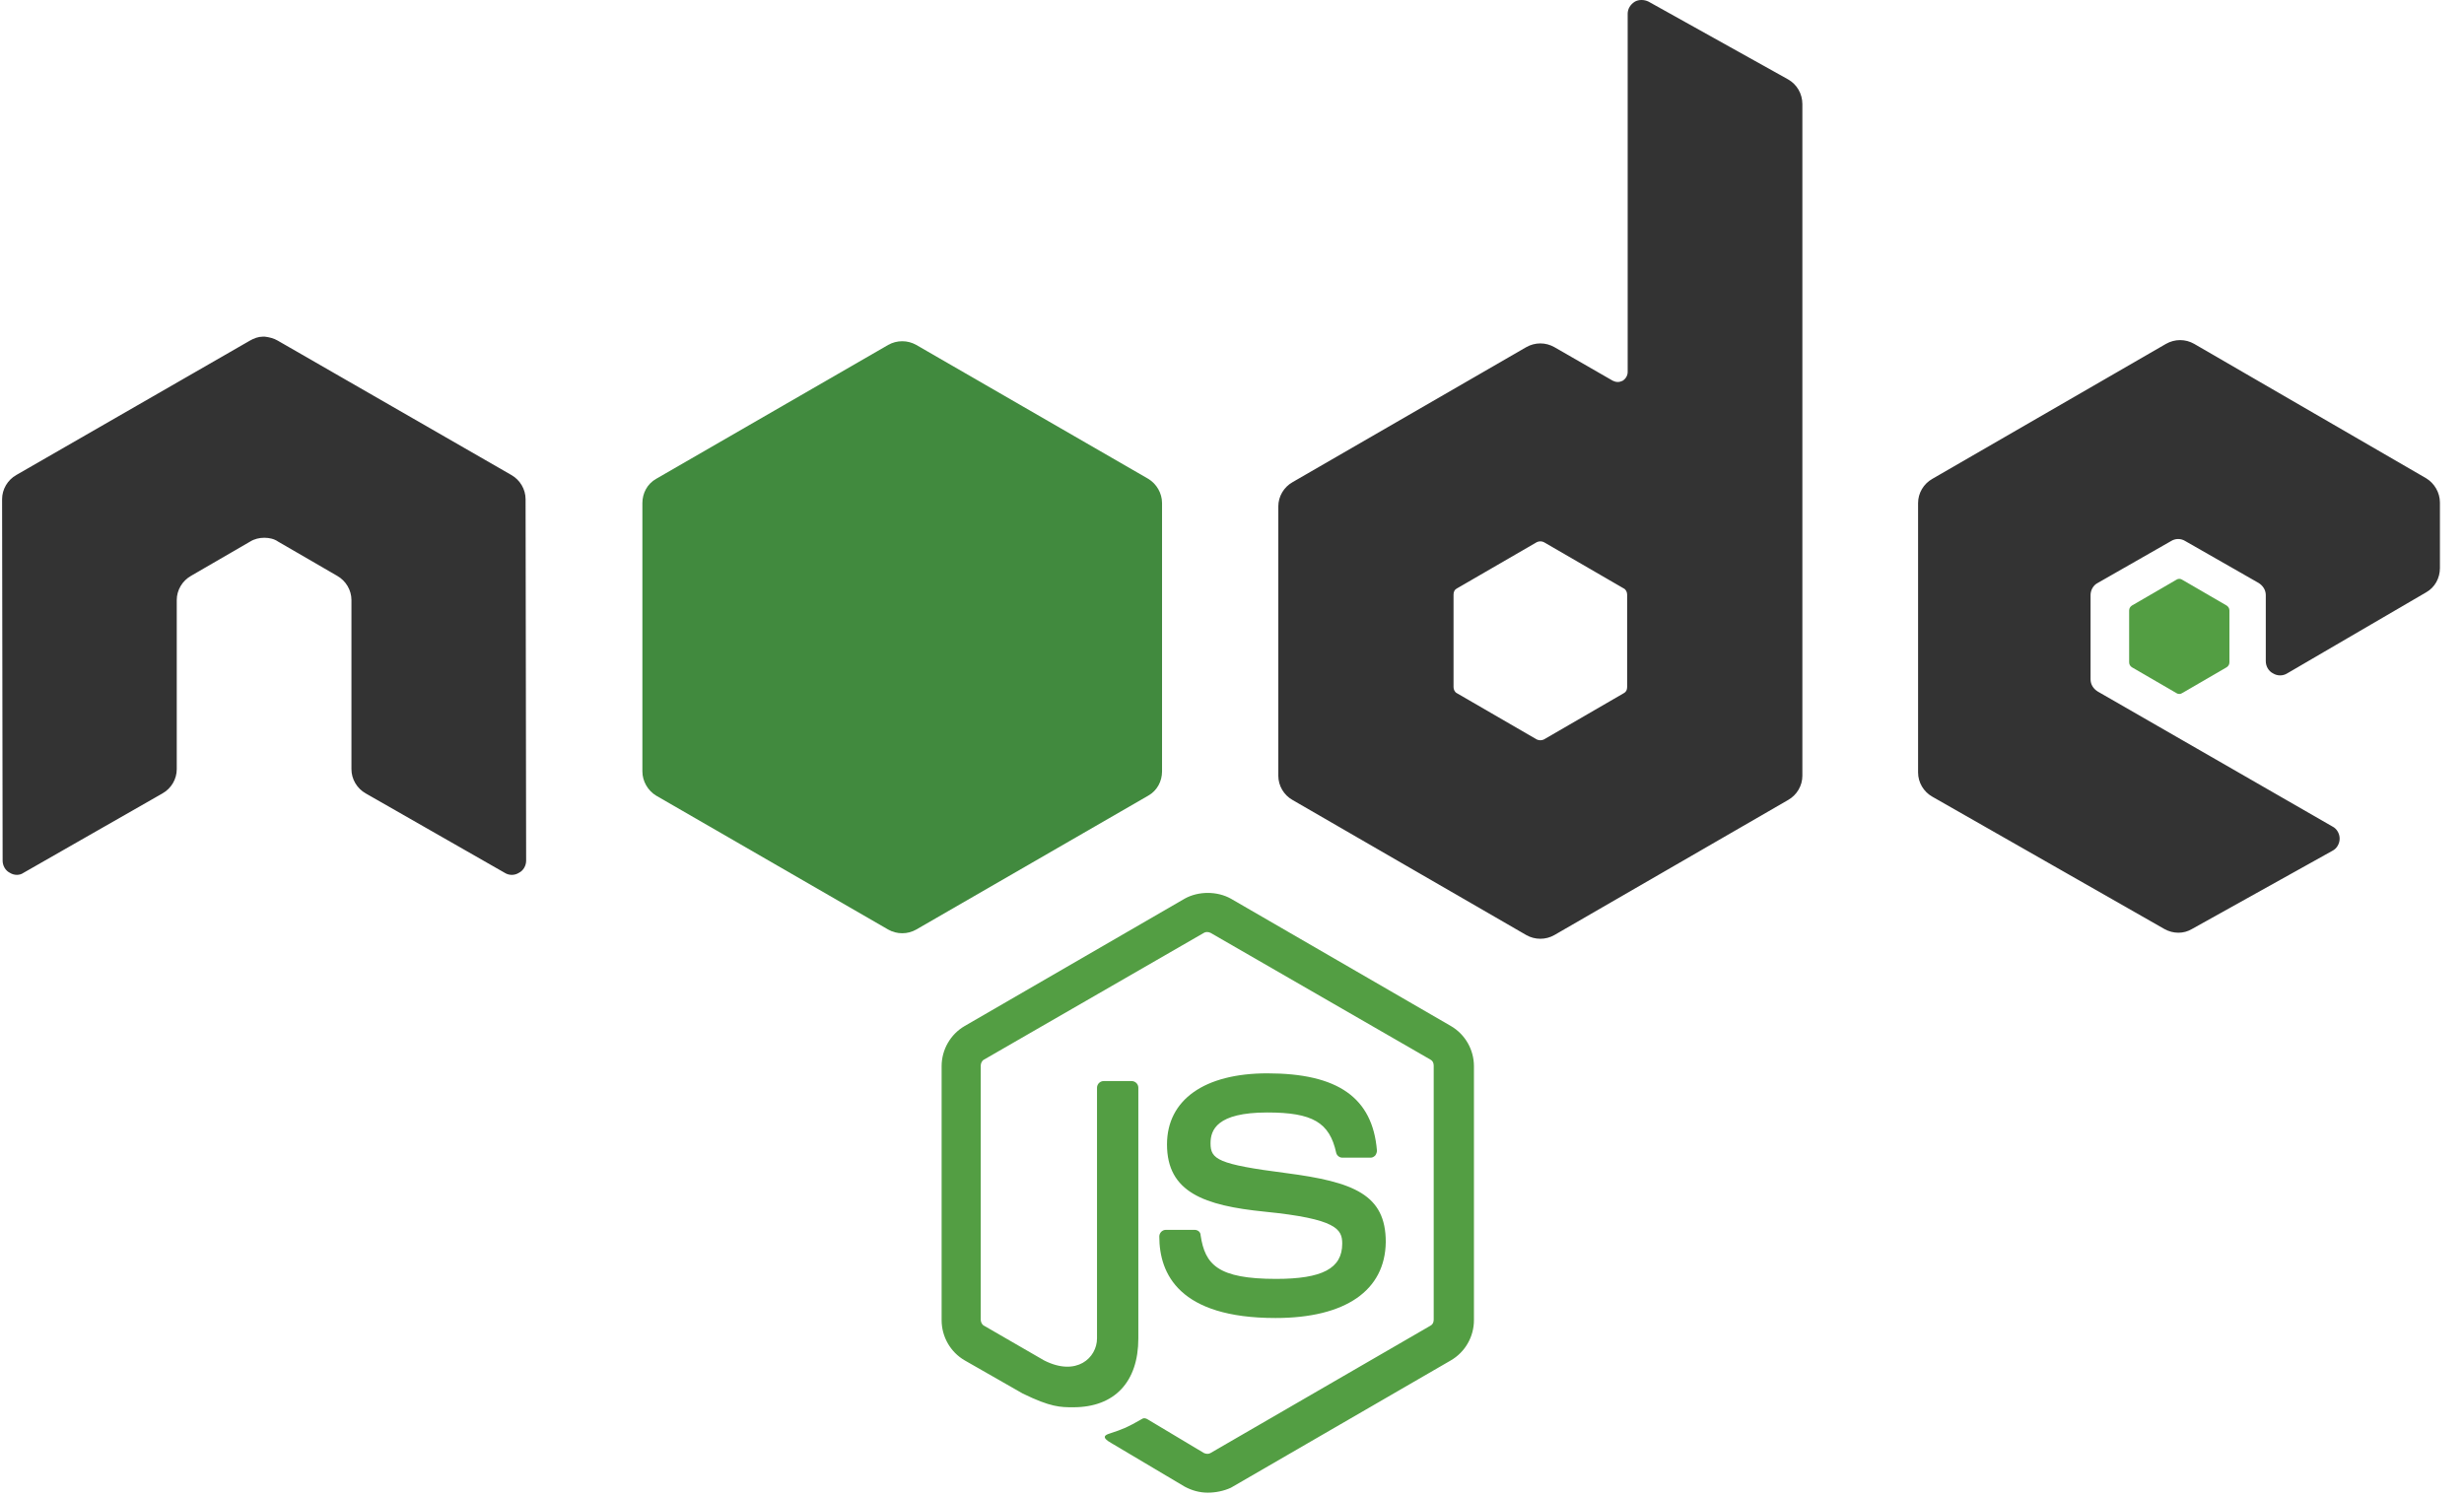 <svg width="79" height="48" viewBox="0 0 79 48" fill="none" xmlns="http://www.w3.org/2000/svg">
<g clip-path="url(#clip0_23_50)">
<path d="M38.723 47.861C38.458 47.861 38.211 47.791 37.981 47.667L35.632 46.272C35.278 46.077 35.455 46.006 35.561 45.971C36.038 45.812 36.126 45.777 36.621 45.494C36.674 45.459 36.745 45.477 36.798 45.512L38.6 46.59C38.67 46.625 38.759 46.625 38.812 46.59L45.861 42.508C45.932 42.473 45.967 42.402 45.967 42.314V34.169C45.967 34.081 45.932 34.01 45.861 33.975L38.812 29.911C38.741 29.876 38.653 29.876 38.6 29.911L31.55 33.975C31.48 34.01 31.444 34.099 31.444 34.169V42.314C31.444 42.385 31.48 42.473 31.55 42.508L33.476 43.621C34.519 44.151 35.172 43.533 35.172 42.915V34.876C35.172 34.77 35.261 34.664 35.384 34.664H36.285C36.391 34.664 36.497 34.752 36.497 34.876V42.915C36.497 44.31 35.737 45.123 34.412 45.123C34.006 45.123 33.688 45.123 32.787 44.681L30.932 43.621C30.473 43.356 30.19 42.861 30.19 42.331V34.187C30.19 33.657 30.473 33.162 30.932 32.897L37.981 28.816C38.423 28.569 39.024 28.569 39.465 28.816L46.515 32.897C46.974 33.162 47.257 33.657 47.257 34.187V42.331C47.257 42.861 46.974 43.356 46.515 43.621L39.465 47.703C39.236 47.809 38.971 47.861 38.723 47.861ZM40.896 42.261C37.805 42.261 37.169 40.847 37.169 39.646C37.169 39.54 37.257 39.434 37.381 39.434H38.299C38.405 39.434 38.494 39.505 38.494 39.611C38.635 40.547 39.041 41.007 40.914 41.007C42.398 41.007 43.034 40.671 43.034 39.876C43.034 39.416 42.858 39.081 40.543 38.851C38.617 38.657 37.416 38.233 37.416 36.696C37.416 35.264 38.617 34.416 40.632 34.416C42.893 34.416 44.006 35.194 44.147 36.89C44.147 36.943 44.13 36.996 44.094 37.049C44.059 37.084 44.006 37.12 43.953 37.12H43.034C42.946 37.12 42.858 37.049 42.84 36.961C42.628 35.989 42.08 35.671 40.632 35.671C39.006 35.671 38.812 36.236 38.812 36.66C38.812 37.173 39.041 37.332 41.232 37.614C43.405 37.897 44.43 38.303 44.43 39.823C44.412 41.377 43.14 42.261 40.896 42.261Z" fill="#539E43"/>
<path d="M16.851 16.007C16.851 15.689 16.674 15.388 16.392 15.229L8.9 10.919C8.777 10.848 8.635 10.812 8.494 10.795H8.423C8.282 10.795 8.141 10.848 8.017 10.919L0.526 15.229C0.243 15.388 0.067 15.689 0.067 16.007L0.084 27.597C0.084 27.756 0.173 27.915 0.314 27.985C0.455 28.074 0.632 28.074 0.756 27.985L5.208 25.441C5.491 25.282 5.667 24.982 5.667 24.664V19.24C5.667 18.922 5.844 18.622 6.127 18.463L8.017 17.367C8.158 17.279 8.317 17.243 8.476 17.243C8.635 17.243 8.794 17.279 8.918 17.367L10.809 18.463C11.091 18.622 11.268 18.922 11.268 19.24V24.664C11.268 24.982 11.445 25.282 11.727 25.441L16.18 27.985C16.248 28.029 16.328 28.052 16.409 28.052C16.49 28.052 16.57 28.029 16.639 27.985C16.78 27.915 16.869 27.756 16.869 27.597L16.851 16.007ZM52.857 0.053C52.716 -0.018 52.539 -0.018 52.416 0.053C52.274 0.141 52.186 0.283 52.186 0.442V11.926C52.186 12.032 52.133 12.138 52.027 12.208C51.921 12.261 51.815 12.261 51.709 12.208L49.836 11.131C49.699 11.053 49.544 11.011 49.386 11.011C49.228 11.011 49.072 11.053 48.935 11.131L41.444 15.459C41.161 15.618 40.985 15.919 40.985 16.236V24.876C40.985 25.194 41.161 25.494 41.444 25.653L48.935 29.982C49.072 30.06 49.228 30.101 49.386 30.101C49.544 30.101 49.699 30.06 49.836 29.982L57.327 25.653C57.61 25.494 57.787 25.194 57.787 24.876V3.339C57.787 3.003 57.61 2.703 57.327 2.544L52.857 0.053ZM52.169 22.032C52.169 22.12 52.133 22.191 52.062 22.226L49.501 23.71C49.465 23.727 49.426 23.736 49.386 23.736C49.346 23.736 49.307 23.727 49.271 23.71L46.709 22.226C46.638 22.191 46.603 22.102 46.603 22.032V19.063C46.603 18.975 46.638 18.904 46.709 18.869L49.271 17.385C49.307 17.367 49.346 17.358 49.386 17.358C49.426 17.358 49.465 17.367 49.501 17.385L52.062 18.869C52.133 18.904 52.169 18.993 52.169 19.063V22.032ZM77.786 18.993C78.069 18.834 78.228 18.533 78.228 18.215V16.113C78.228 15.795 78.052 15.495 77.786 15.335L70.348 11.025C70.211 10.947 70.056 10.905 69.898 10.905C69.74 10.905 69.585 10.947 69.447 11.025L61.956 15.353C61.673 15.512 61.497 15.812 61.497 16.13V24.77C61.497 25.088 61.673 25.388 61.956 25.547L69.394 29.788C69.677 29.947 70.013 29.947 70.278 29.788L74.783 27.279C74.924 27.208 75.013 27.049 75.013 26.89C75.013 26.731 74.924 26.572 74.783 26.502L67.257 22.173C67.115 22.085 67.027 21.943 67.027 21.784V19.081C67.027 18.922 67.115 18.763 67.257 18.692L69.606 17.35C69.675 17.306 69.755 17.283 69.836 17.283C69.917 17.283 69.997 17.306 70.066 17.35L72.415 18.692C72.557 18.781 72.645 18.922 72.645 19.081V21.201C72.645 21.36 72.733 21.519 72.875 21.59C72.944 21.633 73.023 21.656 73.105 21.656C73.186 21.656 73.265 21.633 73.334 21.59L77.786 18.993Z" fill="#333333"/>
<path d="M69.783 18.586C69.809 18.569 69.84 18.56 69.871 18.56C69.903 18.56 69.933 18.569 69.96 18.586L71.391 19.417C71.444 19.452 71.479 19.505 71.479 19.576V21.236C71.479 21.307 71.444 21.36 71.391 21.395L69.96 22.226C69.933 22.243 69.903 22.252 69.871 22.252C69.84 22.252 69.809 22.243 69.783 22.226L68.352 21.395C68.299 21.36 68.264 21.307 68.264 21.236V19.576C68.264 19.505 68.299 19.452 68.352 19.417L69.783 18.586Z" fill="#539E43"/>
<path d="M29.377 11.06C29.24 10.982 29.085 10.941 28.927 10.941C28.769 10.941 28.613 10.982 28.476 11.06L21.038 15.353C20.755 15.512 20.596 15.812 20.596 16.13V24.735C20.596 25.052 20.773 25.353 21.038 25.512L28.476 29.805C28.613 29.883 28.769 29.924 28.927 29.924C29.085 29.924 29.24 29.883 29.377 29.805L36.815 25.512C37.098 25.353 37.257 25.052 37.257 24.735V16.13C37.257 15.812 37.08 15.512 36.815 15.353L29.377 11.06Z" fill="url(#paint0_linear_23_50)"/>
</g>
<defs>
<linearGradient id="paint0_linear_23_50" x1="1156.66" y1="342.906" x2="341.38" y2="1623.95" gradientUnits="userSpaceOnUse">
<stop stop-color="#41873F"/>
<stop offset="0.329" stop-color="#418B3D"/>
<stop offset="0.635" stop-color="#419637"/>
<stop offset="0.932" stop-color="#3FA92D"/>
<stop offset="1" stop-color="#3FAE2A"/>
</linearGradient>
<clipPath id="clip0_23_50">
<rect width="78.27" height="48" fill="white" transform="translate(0.03)"/>
</clipPath>
</defs>
</svg>
